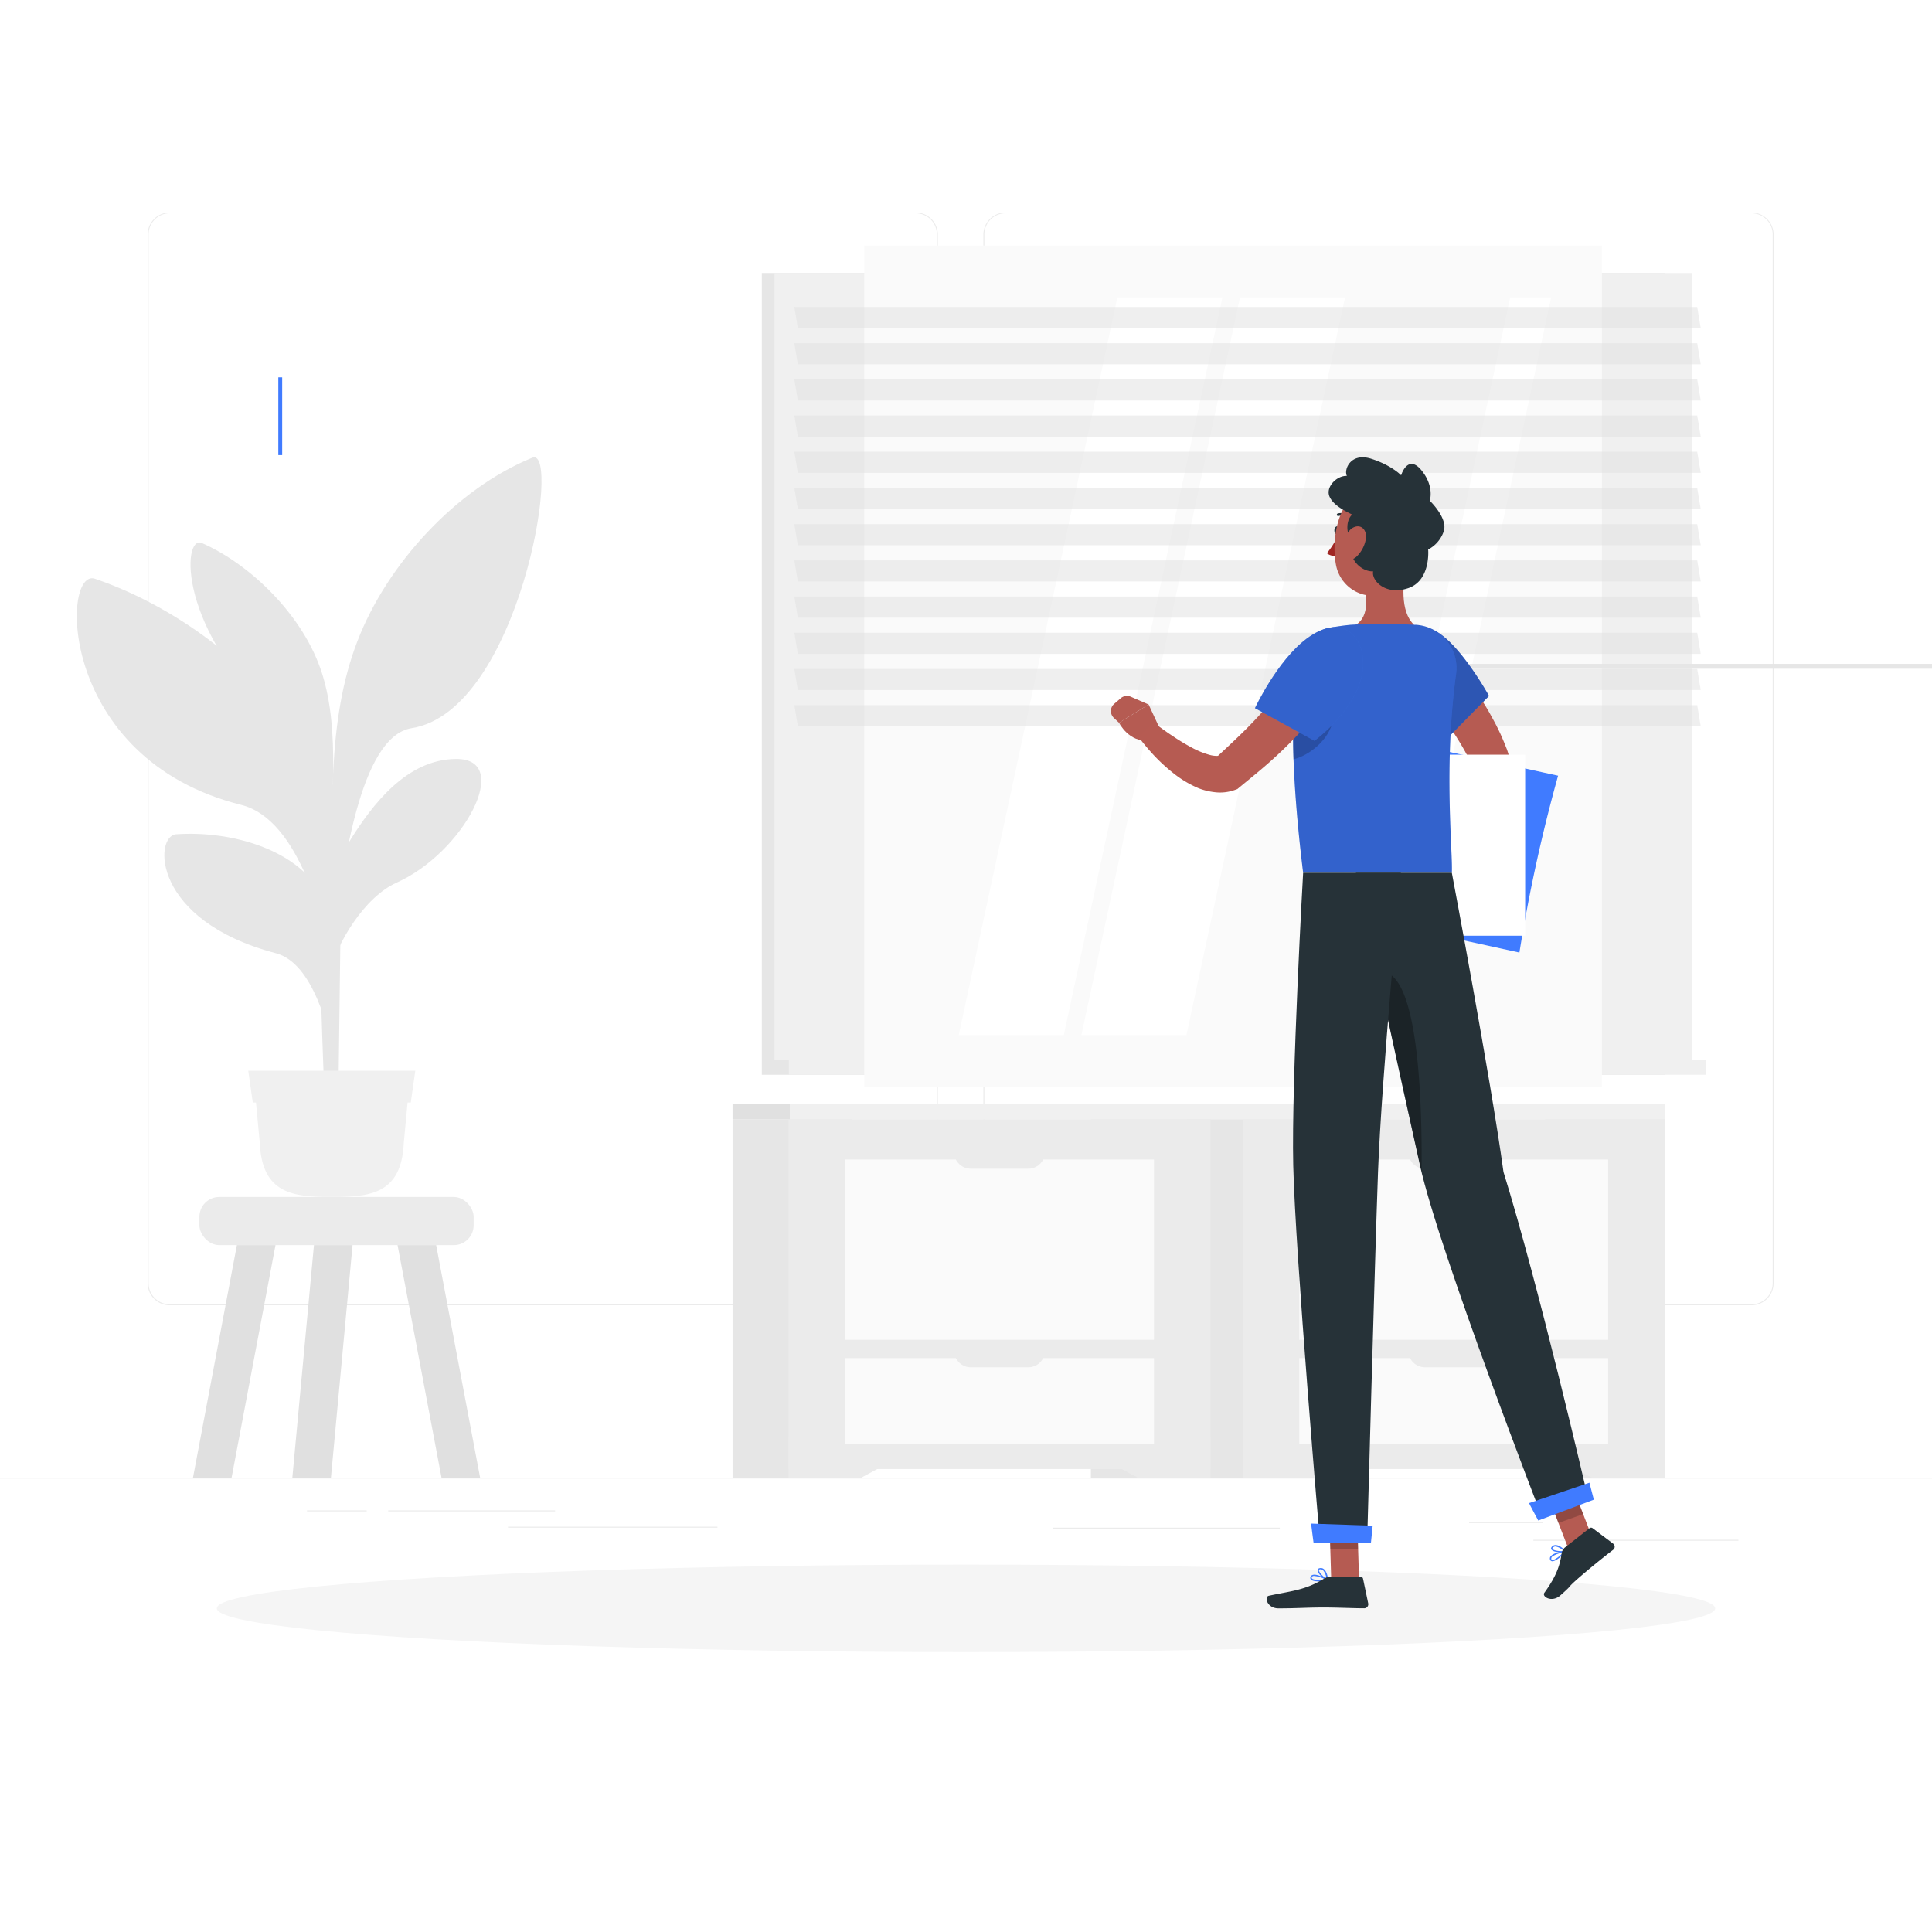 <svg class="animated" id="freepik_stories-scrum-board" xmlns="http://www.w3.org/2000/svg" viewBox="0 0 500 500" version="1.1" xmlns:xlink="http://www.w3.org/1999/xlink" xmlns:svgjs="http://svgjs.com/svgjs"><style>svg#freepik_stories-scrum-board:not(.animated) .animable {opacity: 0;}svg#freepik_stories-scrum-board.animated #elh4go3qs7ex {animation: 1s 1 forwards cubic-bezier(.36,-0.01,.5,1.38) fadeIn;animation-delay: 0s;}svg#freepik_stories-scrum-board.animated #ely6iotdwbd7b {animation: 1s 1 forwards cubic-bezier(.36,-0.01,.5,1.38) fadeIn;animation-delay: 0.045s;opacity: 0}svg#freepik_stories-scrum-board.animated #elk9m5x5gx2b {animation: 1s 1 forwards cubic-bezier(.36,-0.01,.5,1.38) fadeIn;animation-delay: 0.091s;opacity: 0}svg#freepik_stories-scrum-board.animated #eliwqq1fdnkuk {animation: 1s 1 forwards cubic-bezier(.36,-0.01,.5,1.38) fadeIn;animation-delay: 0.136s;opacity: 0}svg#freepik_stories-scrum-board.animated #elyl59n62d2gb {animation: 1s 1 forwards cubic-bezier(.36,-0.01,.5,1.38) fadeIn;animation-delay: 0.182s;opacity: 0}svg#freepik_stories-scrum-board.animated #elb51mgsjzj5s {animation: 1s 1 forwards cubic-bezier(.36,-0.01,.5,1.38) fadeIn;animation-delay: 0.227s;opacity: 0}svg#freepik_stories-scrum-board.animated #elujuxdfg2t2 {animation: 1s 1 forwards cubic-bezier(.36,-0.01,.5,1.38) fadeIn;animation-delay: 0.273s;opacity: 0}svg#freepik_stories-scrum-board.animated #el3er1qnebyla {animation: 1s 1 forwards cubic-bezier(.36,-0.01,.5,1.38) fadeIn;animation-delay: 0.318s;opacity: 0}svg#freepik_stories-scrum-board.animated #el1oo4ub29qwj {animation: 1s 1 forwards cubic-bezier(.36,-0.01,.5,1.38) fadeIn;animation-delay: 0.364s;opacity: 0}svg#freepik_stories-scrum-board.animated #el7j7q9srwto {animation: 1s 1 forwards cubic-bezier(.36,-0.01,.5,1.38) fadeIn;animation-delay: 0.409s;opacity: 0}svg#freepik_stories-scrum-board.animated #eljdbouchvbs {animation: 1s 1 forwards cubic-bezier(.36,-0.01,.5,1.38) fadeIn;animation-delay: 0.455s;opacity: 0}svg#freepik_stories-scrum-board.animated #elgau9riimu1 {animation: 1s 1 forwards cubic-bezier(.36,-0.01,.5,1.38) fadeIn;animation-delay: 0.5s;opacity: 0}svg#freepik_stories-scrum-board.animated #elnpmku3696rn {animation: 1s 1 forwards cubic-bezier(.36,-0.01,.5,1.38) fadeIn;animation-delay: 0.545s;opacity: 0}svg#freepik_stories-scrum-board.animated #el0ugni1bh4hl {animation: 1s 1 forwards cubic-bezier(.36,-0.01,.5,1.38) fadeIn;animation-delay: 0.591s;opacity: 0}svg#freepik_stories-scrum-board.animated #el3oolhkhjuel {animation: 1s 1 forwards cubic-bezier(.36,-0.01,.5,1.38) fadeIn;animation-delay: 0.636s;opacity: 0}svg#freepik_stories-scrum-board.animated #elvnrxu9pr7vm {animation: 1s 1 forwards cubic-bezier(.36,-0.01,.5,1.38) fadeIn;animation-delay: 0.682s;opacity: 0}svg#freepik_stories-scrum-board.animated #elajjgbnthdis {animation: 1s 1 forwards cubic-bezier(.36,-0.01,.5,1.38) fadeIn;animation-delay: 0.727s;opacity: 0}svg#freepik_stories-scrum-board.animated #elxu599pv7srm {animation: 1s 1 forwards cubic-bezier(.36,-0.01,.5,1.38) fadeIn;animation-delay: 0.773s;opacity: 0}svg#freepik_stories-scrum-board.animated #el5k1bblu7uhx {animation: 1s 1 forwards cubic-bezier(.36,-0.01,.5,1.38) fadeIn;animation-delay: 0.818s;opacity: 0}svg#freepik_stories-scrum-board.animated #elaq8fovlgaar {animation: 1s 1 forwards cubic-bezier(.36,-0.01,.5,1.38) fadeIn;animation-delay: 0.864s;opacity: 0}svg#freepik_stories-scrum-board.animated #el94qbjrybaws {animation: 1s 1 forwards cubic-bezier(.36,-0.01,.5,1.38) fadeIn;animation-delay: 0.909s;opacity: 0}svg#freepik_stories-scrum-board.animated #eleq6wh2z1dn {animation: 1s 1 forwards cubic-bezier(.36,-0.01,.5,1.38) fadeIn;animation-delay: 0.955s;opacity: 0}svg#freepik_stories-scrum-board.animated #freepik--Board--inject-5 {animation: 1s 1 forwards cubic-bezier(.36,-0.01,.5,1.38) fadeIn,1.5s Infinite  linear floating;animation-delay: 0s,1s;}            @keyframes fadeIn {                0% {                    opacity: 0;                }                100% {                    opacity: 1;                }            }                    @keyframes floating {                0% {                    opacity: 1;                    transform: translateY(0px);                }                50% {                    transform: translateY(-10px);                }                100% {                    opacity: 1;                    transform: translateY(0px);                }            }        </style><g id="freepik--background-complete--inject-5" class="animable" style="transform-origin: 250px 226.87px;"><rect y="382.4" width="500" height="0.25" style="fill: rgb(235, 235, 235); transform-origin: 250px 382.525px;" id="elcww6y8xef0w" class="animable"></rect><rect x="396.83" y="398.49" width="53.07" height="0.25" style="fill: rgb(235, 235, 235); transform-origin: 423.365px 398.615px;" id="elz0yih7ld5jq" class="animable"></rect><rect x="272.56" y="395.36" width="58.66" height="0.25" style="fill: rgb(235, 235, 235); transform-origin: 301.89px 395.485px;" id="elrsfg1b14ik" class="animable"></rect><rect x="380.2" y="393.92" width="19.19" height="0.25" style="fill: rgb(235, 235, 235); transform-origin: 389.795px 394.045px;" id="elzzif1e9amah" class="animable"></rect><rect x="100.47" y="390.89" width="43.19" height="0.25" style="fill: rgb(235, 235, 235); transform-origin: 122.065px 391.015px;" id="elsq94znsb98" class="animable"></rect><rect x="79.46" y="390.89" width="15.44" height="0.25" style="fill: rgb(235, 235, 235); transform-origin: 87.18px 391.015px;" id="elz5lfbbii1r" class="animable"></rect><rect x="131.47" y="395.11" width="54.2" height="0.25" style="fill: rgb(235, 235, 235); transform-origin: 158.57px 395.235px;" id="eljyck6asugo8" class="animable"></rect><path d="M237,337.8H43.91a5.71,5.71,0,0,1-5.7-5.71V60.66A5.71,5.71,0,0,1,43.91,55H237a5.71,5.71,0,0,1,5.71,5.71V332.09A5.71,5.71,0,0,1,237,337.8ZM43.91,55.2a5.46,5.46,0,0,0-5.45,5.46V332.09a5.46,5.46,0,0,0,5.45,5.46H237a5.47,5.47,0,0,0,5.46-5.46V60.66A5.47,5.47,0,0,0,237,55.2Z" style="fill: rgb(235, 235, 235); transform-origin: 140.46px 196.4px;" id="elvitsbphzqai" class="animable"></path><path d="M453.31,337.8H260.21a5.72,5.72,0,0,1-5.71-5.71V60.66A5.72,5.72,0,0,1,260.21,55h193.1A5.71,5.71,0,0,1,459,60.66V332.09A5.71,5.71,0,0,1,453.31,337.8ZM260.21,55.2a5.47,5.47,0,0,0-5.46,5.46V332.09a5.47,5.47,0,0,0,5.46,5.46h193.1a5.47,5.47,0,0,0,5.46-5.46V60.66a5.47,5.47,0,0,0-5.46-5.46Z" style="fill: rgb(235, 235, 235); transform-origin: 356.75px 196.4px;" id="eljhwrzeboec" class="animable"></path><rect x="51.61" y="309.78" width="70.97" height="12.45" rx="5.12" style="fill: rgb(235, 235, 235); transform-origin: 87.095px 316.005px;" id="elqouta10ozip" class="animable"></rect><polygon points="71.3 322.23 61.31 322.23 49.95 382.4 59.94 382.4 71.3 322.23" style="fill: rgb(224, 224, 224); transform-origin: 60.625px 352.315px;" id="el9e6kmfeicpc" class="animable"></polygon><polygon points="91.24 322.23 81.25 322.23 75.66 382.4 85.65 382.4 91.24 322.23" style="fill: rgb(224, 224, 224); transform-origin: 83.45px 352.315px;" id="elcfmmfwsv4mi" class="animable"></polygon><polygon points="102.89 322.23 112.88 322.23 124.25 382.4 114.26 382.4 102.89 322.23" style="fill: rgb(224, 224, 224); transform-origin: 113.57px 352.315px;" id="el4xq3132iaox" class="animable"></polygon><rect x="197.16" y="70.65" width="233.65" height="203.55" style="fill: rgb(230, 230, 230); transform-origin: 313.985px 172.425px;" id="ellhfxqof2ee8" class="animable"></rect><rect x="200.43" y="70.65" width="237.39" height="203.55" style="fill: rgb(240, 240, 240); transform-origin: 319.125px 172.425px;" id="el2ppaqvjb7qw" class="animable"></rect><rect x="197.16" y="274.21" width="233.65" height="3.94" style="fill: rgb(230, 230, 230); transform-origin: 313.985px 276.18px;" id="el1w5c4b3rsl3" class="animable"></rect><rect x="204.17" y="274.21" width="237.39" height="3.94" style="fill: rgb(240, 240, 240); transform-origin: 322.865px 276.18px;" id="eljqz8de4tpem" class="animable"></rect><g id="elsajnozkpp3"><rect x="223.67" y="63.55" width="190.9" height="217.76" style="fill: rgb(250, 250, 250); transform-origin: 319.12px 172.43px; transform: rotate(90deg);" class="animable"></rect></g><polygon points="279.86 267.88 320.91 76.98 348.1 76.98 307.05 267.88 279.86 267.88" style="fill: rgb(255, 255, 255); transform-origin: 313.98px 172.43px;" id="elw6arg0b7h6" class="animable"></polygon><polygon points="248.12 267.88 289.17 76.98 316.36 76.98 275.31 267.88 248.12 267.88" style="fill: rgb(255, 255, 255); transform-origin: 282.24px 172.43px;" id="elybdtrl3vfwd" class="animable"></polygon><path d="M215.37,77.5V255.88c0,.29.36.52.8.52h1.06c.44,0,.8-.23.8-.52V77.5c0-.29-.36-.52-.8-.52h-1.06C215.73,77,215.37,77.21,215.37,77.5Z" style="fill: rgb(240, 240, 240); transform-origin: 216.7px 166.69px;" id="el9l9hqxkts4d" class="animable"></path><polygon points="349.78 267.88 390.83 76.98 401.43 76.98 360.38 267.88 349.78 267.88" style="fill: rgb(255, 255, 255); transform-origin: 375.605px 172.43px;" id="elho28b6bvy6k" class="animable"></polygon><g id="elbf6awovd81k"><rect x="331.93" y="171.81" width="190.9" height="1.25" style="fill: rgb(230, 230, 230); transform-origin: 427.38px 172.435px; transform: rotate(90deg);" class="animable"></rect></g><g id="elbfz5huz29to"><polygon points="440.14 84.9 206.49 84.9 205.58 79.44 439.24 79.44 440.14 84.9" style="fill: rgb(224, 224, 224); opacity: 0.5; transform-origin: 322.86px 82.17px;" class="animable"></polygon></g><g id="elqyahga2nkz"><polygon points="440.14 103.64 206.49 103.64 205.58 98.17 439.24 98.17 440.14 103.64" style="fill: rgb(224, 224, 224); opacity: 0.5; transform-origin: 322.86px 100.905px;" class="animable"></polygon></g><g id="elbgh32pykize"><polygon points="440.14 122.37 206.49 122.37 205.58 116.91 439.24 116.91 440.14 122.37" style="fill: rgb(224, 224, 224); opacity: 0.5; transform-origin: 322.86px 119.64px;" class="animable"></polygon></g><g id="el7a7rv05id8g"><polygon points="440.14 141.11 206.49 141.11 205.58 135.65 439.24 135.65 440.14 141.11" style="fill: rgb(224, 224, 224); opacity: 0.5; transform-origin: 322.86px 138.38px;" class="animable"></polygon></g><g id="elckwnvgxavuo"><polygon points="440.14 159.84 206.49 159.84 205.58 154.38 439.24 154.38 440.14 159.84" style="fill: rgb(224, 224, 224); opacity: 0.5; transform-origin: 322.86px 157.11px;" class="animable"></polygon></g><g id="el751jzvfsrod"><polygon points="440.14 178.58 206.49 178.58 205.58 173.12 439.24 173.12 440.14 178.58" style="fill: rgb(224, 224, 224); opacity: 0.5; transform-origin: 322.86px 175.85px;" class="animable"></polygon></g><g id="elbhf65l5m38"><polygon points="440.14 94.27 206.49 94.27 205.58 88.81 439.24 88.81 440.14 94.27" style="fill: rgb(224, 224, 224); opacity: 0.5; transform-origin: 322.86px 91.54px;" class="animable"></polygon></g><g id="el7us10f2b0ms"><polygon points="440.14 113 206.49 113 205.58 107.54 439.24 107.54 440.14 113" style="fill: rgb(224, 224, 224); opacity: 0.5; transform-origin: 322.86px 110.27px;" class="animable"></polygon></g><g id="elqy4vg07aq1q"><polygon points="440.14 131.74 206.49 131.74 205.58 126.28 439.24 126.28 440.14 131.74" style="fill: rgb(224, 224, 224); opacity: 0.5; transform-origin: 322.86px 129.01px;" class="animable"></polygon></g><g id="elmcstm8b599i"><polygon points="440.14 150.47 206.49 150.47 205.58 145.01 439.24 145.01 440.14 150.47" style="fill: rgb(224, 224, 224); opacity: 0.5; transform-origin: 322.86px 147.74px;" class="animable"></polygon></g><g id="elzrgeonp8d6e"><polygon points="440.14 169.21 206.49 169.21 205.58 163.75 439.24 163.75 440.14 169.21" style="fill: rgb(224, 224, 224); opacity: 0.5; transform-origin: 322.86px 166.48px;" class="animable"></polygon></g><g id="elczahwfqd5f9"><polygon points="440.14 187.95 206.49 187.95 205.58 182.49 439.24 182.49 440.14 187.95" style="fill: rgb(224, 224, 224); opacity: 0.5; transform-origin: 322.86px 185.22px;" class="animable"></polygon></g><rect x="399.87" y="289.64" width="30.94" height="92.76" style="fill: rgb(230, 230, 230); transform-origin: 415.34px 336.02px;" id="el4sfzd6p9wp4" class="animable"></rect><polygon points="411.96 382.4 430.81 382.4 430.81 371.75 392.2 371.75 411.96 382.4" style="fill: rgb(235, 235, 235); transform-origin: 411.505px 377.075px;" id="ellnwy7aoog4" class="animable"></polygon><rect x="307.13" y="289.64" width="30.94" height="92.76" style="fill: rgb(230, 230, 230); transform-origin: 322.6px 336.02px;" id="el3pzmdsjc4g" class="animable"></rect><rect x="321.63" y="289.64" width="109.18" height="90.55" style="fill: rgb(235, 235, 235); transform-origin: 376.22px 334.915px;" id="el41d7eqhnjkm" class="animable"></rect><polygon points="340.48 382.4 321.63 382.4 321.63 371.75 360.24 371.75 340.48 382.4" style="fill: rgb(235, 235, 235); transform-origin: 340.935px 377.075px;" id="ell5txax9uk3" class="animable"></polygon><rect x="336.25" y="300.08" width="79.94" height="46.65" style="fill: rgb(250, 250, 250); transform-origin: 376.22px 323.405px;" id="elnrb2ur9p2y" class="animable"></rect><rect x="336.25" y="351.48" width="79.94" height="22.2" style="fill: rgb(250, 250, 250); transform-origin: 376.22px 362.58px;" id="elcg4epo46ywr" class="animable"></rect><path d="M383.67,302.46h-14.9a4.3,4.3,0,0,1-4.29-4.3H388A4.3,4.3,0,0,1,383.67,302.46Z" style="fill: rgb(235, 235, 235); transform-origin: 376.24px 300.31px;" id="el7gnmnnapnu4" class="animable"></path><path d="M383.67,353.85h-14.9a4.29,4.29,0,0,1-4.29-4.29H388A4.29,4.29,0,0,1,383.67,353.85Z" style="fill: rgb(235, 235, 235); transform-origin: 376.24px 351.705px;" id="el5pj4mdql61a" class="animable"></path><rect x="282.32" y="289.64" width="30.94" height="92.76" style="fill: rgb(230, 230, 230); transform-origin: 297.79px 336.02px;" id="el80s5k2qcblt" class="animable"></rect><polygon points="294.42 382.4 313.26 382.4 313.26 371.75 274.66 371.75 294.42 382.4" style="fill: rgb(235, 235, 235); transform-origin: 293.96px 377.075px;" id="eljg0k5k1b2i8" class="animable"></polygon><rect x="189.59" y="289.64" width="30.94" height="92.76" style="fill: rgb(230, 230, 230); transform-origin: 205.06px 336.02px;" id="el1z3m2s6ftzi" class="animable"></rect><rect x="204.09" y="289.64" width="109.18" height="90.55" style="fill: rgb(235, 235, 235); transform-origin: 258.68px 334.915px;" id="el1s83zj03969" class="animable"></rect><polygon points="222.93 382.4 204.09 382.4 204.09 371.75 242.69 371.75 222.93 382.4" style="fill: rgb(235, 235, 235); transform-origin: 223.39px 377.075px;" id="elh5dbq23zd69" class="animable"></polygon><rect x="218.71" y="300.08" width="79.94" height="46.65" style="fill: rgb(250, 250, 250); transform-origin: 258.68px 323.405px;" id="elmjg8vyp2tz" class="animable"></rect><rect x="218.71" y="351.48" width="79.94" height="22.2" style="fill: rgb(250, 250, 250); transform-origin: 258.68px 362.58px;" id="elm1kifrcfk5e" class="animable"></rect><path d="M266.12,302.46H251.23a4.31,4.31,0,0,1-4.3-4.3h23.49A4.3,4.3,0,0,1,266.12,302.46Z" style="fill: rgb(235, 235, 235); transform-origin: 258.675px 300.31px;" id="eliavamxi0ci" class="animable"></path><path d="M266.12,353.85H251.23a4.3,4.3,0,0,1-4.3-4.29h23.49A4.29,4.29,0,0,1,266.12,353.85Z" style="fill: rgb(235, 235, 235); transform-origin: 258.675px 351.705px;" id="elclzag988b15" class="animable"></path><g id="elobh3llje08s"><rect x="204.41" y="285.74" width="226.4" height="3.89" style="fill: rgb(240, 240, 240); transform-origin: 317.61px 287.685px; transform: rotate(180deg);" class="animable"></rect></g><rect x="189.59" y="285.74" width="14.82" height="3.89" style="fill: rgb(224, 224, 224); transform-origin: 197px 287.685px;" id="elbtouki5umr" class="animable"></rect><path d="M84.39,294.88c-1.41-36.34-2.91-72.47.17-90.7l5-3.54s-1.1,3.39-1.68,59.07-1.29,26.9-.68,35.17Z" style="fill: rgb(230, 230, 230); transform-origin: 86.158px 247.9px;" id="el8icpcw9rh6" class="animable"></path><path d="M92.47,166c7.73-20.14,25.74-39.59,45.3-47.55,7.68-3.12-3.38,65.57-31.23,70-13.6,2.16-17.84,37-20.13,53.7C85.63,209.25,84.74,186.14,92.47,166Z" style="fill: rgb(230, 230, 230); transform-origin: 113.03px 180.248px;" id="elttkw8afm8m" class="animable"></path><path d="M90.82,217.13c5.44-8.62,14.33-20.7,27.32-20.71,14.72,0,1.84,24.24-15.47,32-8.45,3.78-15.5,15.78-17.33,23.3C85.5,236.47,85.38,225.75,90.82,217.13Z" style="fill: rgb(230, 230, 230); transform-origin: 104.952px 224.07px;" id="elk3xjve342o" class="animable"></path><path d="M77.58,191.07c-9.46-16.76-30.54-33.62-53-41.29-8.81-3-9.68,46.64,37.82,58.52,15.35,3.84,21.5,31,24.68,44.66C86.83,226.43,87,207.83,77.58,191.07Z" style="fill: rgb(230, 230, 230); transform-origin: 53.48px 201.305px;" id="el9e21rl3bhmw" class="animable"></path><path d="M82.76,230.81c-6-10.68-22.42-15.9-37.16-14.9-5.78.39-6.42,22.31,25.77,30.78,9.76,2.57,13.7,19.76,15.73,28.46C86.93,258.25,88.78,241.5,82.76,230.81Z" style="fill: rgb(230, 230, 230); transform-origin: 64.886px 245.47px;" id="elnpyej2n6w" class="animable"></path><path d="M83.38,174.38c-4.69-14.94-18.5-28.33-31.17-33.86-5-2.17-6.51,22.6,20.7,46.85,8.25,7.36,10.85,28.79,12.2,39.65C85.72,207.63,88.07,189.32,83.38,174.38Z" style="fill: rgb(230, 230, 230); transform-origin: 67.773px 183.704px;" id="eley96vsoxjm8" class="animable"></path><path d="M85.86,309.78h0c-9.9,0-18.08-.72-18.64-14.11L65.57,278.1h40.59l-1.65,17.57C103.94,309.06,95.76,309.78,85.86,309.78Z" style="fill: rgb(240, 240, 240); transform-origin: 85.865px 293.94px;" id="elcfj73cbqlxj" class="animable"></path><polygon points="106.31 285.34 65.42 285.34 64.25 277.11 107.48 277.11 106.31 285.34" style="fill: rgb(240, 240, 240); transform-origin: 85.865px 281.225px;" id="el4uqtfxpphxh" class="animable"></polygon></g><g id="freepik--Shadow--inject-5" class="animable" style="transform-origin: 250px 416.24px;"><ellipse id="freepik--path--inject-5" cx="250" cy="416.24" rx="193.89" ry="11.32" style="fill: rgb(245, 245, 245); transform-origin: 250px 416.24px;" class="animable"></ellipse></g><g id="freepik--Board--inject-5" class="animable" style="transform-origin: 230.04px 189.435px;"><g id="elh4go3qs7ex"><rect x="72.03" y="97.65" width="1" height="20.13" style="fill: rgb(64, 123, 255); transform-origin: 72.53px 107.715px; transform: rotate(-2.79deg);" class="animable"></rect></g><g id="ely6iotdwbd7b"><rect x="73.09" y="124.55" width="1" height="9.89" style="fill: rgb(64, 123, 255); transform-origin: 73.59px 129.495px; transform: rotate(-2.79deg);" class="animable"></rect></g><path d="M386.74,301.72H86.67A1.78,1.78,0,0,1,84.9,300L74.14,79a1.77,1.77,0,0,1,1.77-1.85H376a1.78,1.78,0,0,1,1.78,1.68l10.76,221.08A1.78,1.78,0,0,1,386.74,301.72Z" style="fill: rgb(64, 123, 255); transform-origin: 231.339px 189.435px;" id="elk9m5x5gx2b" class="animable"></path><g id="eliwqq1fdnkuk"><path d="M88.35,296.4,77.94,82.58a1.78,1.78,0,0,1,1.77-1.86H372.52a1.77,1.77,0,0,1,1.77,1.69L384.7,296.23a1.77,1.77,0,0,1-1.77,1.86H90.12A1.78,1.78,0,0,1,88.35,296.4Z" style="fill: rgb(255, 255, 255); opacity: 0.8; transform-origin: 231.32px 189.405px;" class="animable"></path></g><path d="M161.9,286.14a.92.92,0,0,1-.91-.86L151.66,93.62a.91.91,0,1,1,1.81-.08l9.34,191.65a.91.91,0,0,1-.87.95Z" style="fill: rgb(255, 255, 255); transform-origin: 157.231px 189.362px;" id="elyl59n62d2gb" class="animable"></path><path d="M310.08,286.14a.92.92,0,0,1-.91-.86L299.84,93.62a.91.91,0,1,1,1.81-.08L311,285.19a.91.91,0,0,1-.87.95Z" style="fill: rgb(255, 255, 255); transform-origin: 305.416px 189.362px;" id="elb51mgsjzj5s" class="animable"></path><path d="M236,286.14a.92.92,0,0,1-.91-.86L225.75,93.62a.91.91,0,1,1,1.81-.08l9.33,191.65a.9.9,0,0,1-.86.95Z" style="fill: rgb(255, 255, 255); transform-origin: 231.316px 189.362px;" id="elujuxdfg2t2" class="animable"></path><path d="M366.64,113.37H88.51a.91.91,0,1,1,0-1.81H366.64a.91.91,0,1,1,0,1.81Z" style="fill: rgb(255, 255, 255); transform-origin: 227.575px 112.465px;" id="el3er1qnebyla" class="animable"></path><path d="M96.89,102.17a4.47,4.47,0,0,1,4,.34c1,.64,1.61,2,2.87,2.3,1.43.29,1.87-.88,2.88-1.55,1.28-.85,3.23-.47,4.66-.36q5.69.42,11.37,1c3.74.36,7.52,1,11.25.27,1.29-.25.74-2.22-.54-2-3.82.75-7.87-.07-11.7-.44s-7.69-.72-11.55-1a8.63,8.63,0,0,0-3.91.42,4.71,4.71,0,0,0-1.56,1.12c-.16.16-.32.49-.58.45s-.55-.63-.65-.75a6.54,6.54,0,0,0-7.13-1.81c-1.21.48-.69,2.45.54,2Z" style="fill: rgb(255, 255, 255); transform-origin: 115.134px 102.311px;" id="el1oo4ub29qwj" class="animable"></path><path d="M164.41,105.17c1.52-1.14,3.81-2.66,5.06-.38.63,1.14,1.24,2.51,2.81,2.27s2.61-2.19,3.71-3.11c1.64-1.39,3.3-1.8,5.22-.68a13.35,13.35,0,0,0,5,2.23,9.19,9.19,0,0,0,5.06-.81,8.27,8.27,0,0,1,2.93-1,30.32,30.32,0,0,1,3.26.43,26.2,26.2,0,0,0,6.94-.66c1.29-.24.74-2.21-.55-2a21.51,21.51,0,0,1-7.54.43,9,9,0,0,0-2.79-.2,9.57,9.57,0,0,0-2.54.83c-2.09.91-4.11,1.35-6.3.38-1.7-.75-3-2.14-4.92-2.42a6.12,6.12,0,0,0-4.44,1.31,17.57,17.57,0,0,0-2,1.82,9.14,9.14,0,0,1-.89,1c-.5.37-.54.33-.84-.22-.73-1.37-1.43-2.49-3.07-2.82-1.95-.39-3.63.67-5.12,1.79-1,.78,0,2.55,1,1.76Z" style="fill: rgb(255, 255, 255); transform-origin: 184.061px 103.768px;" id="el7j7q9srwto" class="animable"></path><path d="M241,104.61c1.19-.56,2.4-1.07,3.64-1.51a12.5,12.5,0,0,1,3.81-1c1.15,0,2.16.66,3.26.9a4,4,0,0,0,2.52-.26c.72-.33,1.46-1.14,2.24-1.27s1.64.9,2.41,1.25a4.52,4.52,0,0,0,2.47.29c.77-.09,1.9-.49,2.62,0s.87,1.36,1.59,1.79a2.13,2.13,0,0,0,2.06.08c.72-.35,1.11-1,1.71-1.52.88-.74,1.9-.33,2.91-.09a7.52,7.52,0,0,0,2.79.26c1.05-.14,2.27-.81,3.33-.6,1.76.35,2.67,2.21,4.63,1.25,1.18-.58.15-2.34-1-1.76-.5.24-1.95-1-2.43-1.24a4.44,4.44,0,0,0-2.7-.16,9.06,9.06,0,0,1-3.3.45,28,28,0,0,0-2.84-.58,3.55,3.55,0,0,0-2.38.66c-.39.29-1.23,1.58-1.74,1.47-.23,0-.6-.81-.74-1a3.24,3.24,0,0,0-.83-.78,3.72,3.72,0,0,0-2.31-.44,7.84,7.84,0,0,1-2.72.19c-.86-.25-1.43-1.09-2.29-1.39-1.94-.67-2.87.92-4.53,1.41-1.07.31-2.17-.45-3.18-.72a6.27,6.27,0,0,0-3.19,0,37.57,37.57,0,0,0-6.81,2.58c-1.18.56-.15,2.32,1,1.76Z" style="fill: rgb(255, 255, 255); transform-origin: 261.495px 102.273px;" id="eljdbouchvbs" class="animable"></path><path d="M309.15,104.06l5.45-1.55c.86-.25,1.73-.55,2.6-.74a3.88,3.88,0,0,1,2.48.45,12.58,12.58,0,0,0,4.57.52c1.82,0,3.63,0,5.45-.07L352,102.4a1,1,0,0,0,0-2l-22.77.28c-1.79,0-3.58.06-5.37.07a13,13,0,0,1-2.64-.17c-.82-.18-1.51-.64-2.3-.86-1.49-.41-3.19.39-4.6.8l-5.68,1.62a1,1,0,0,0,.54,2Z" style="fill: rgb(255, 255, 255); transform-origin: 330.437px 101.891px;" id="elgau9riimu1" class="animable"></path><g id="elnpmku3696rn"><path d="M163.55,183.4,115.26,186a304.31,304.31,0,0,1-3.85-49.21L158.59,135A435.25,435.25,0,0,0,163.55,183.4Z" style="fill: rgb(64, 123, 255); opacity: 0.3; transform-origin: 137.479px 160.5px;" class="animable"></path></g><path d="M164.65,181.19l-48.29,2.6a357.64,357.64,0,0,1-5-48.42l48.29-2.61A435.66,435.66,0,0,0,164.65,181.19Z" style="fill: rgb(64, 123, 255); transform-origin: 138.005px 158.275px;" id="el0ugni1bh4hl" class="animable"></path><g id="el3oolhkhjuel"><polygon points="224.37 201.15 175.82 198.22 175.82 150.1 224.37 153.03 224.37 201.15" style="fill: rgb(64, 123, 255); opacity: 0.3; transform-origin: 200.095px 175.625px;" class="animable"></polygon></g><polygon points="223.73 200.07 175.19 197.14 175.76 148.74 224.3 151.66 223.73 200.07" style="fill: rgb(255, 255, 255); transform-origin: 199.745px 174.405px;" id="elvnrxu9pr7vm" class="animable"></polygon><g id="elajjgbnthdis"><path d="M270.65,191.72l48.53-1.59c1.2-11.17-4.08-39.24-7-49.22l-47.07,3C269.14,161.61,270.87,178.27,270.65,191.72Z" style="fill: rgb(64, 123, 255); opacity: 0.3; transform-origin: 292.232px 166.315px;" class="animable"></path></g><path d="M271.48,190.13l47-2.42c1.2-11.16-1.91-29.45-5.42-48.39l-48.24,3.06C268.8,160.1,271.7,176.68,271.48,190.13Z" style="fill: rgb(64, 123, 255); transform-origin: 291.781px 164.725px;" id="elxu599pv7srm" class="animable"></path><g id="el5k1bblu7uhx"><path d="M137.56,266.11l49.54-5c-.13-11.3-5.94-37.54-9.38-47.37L131,219.26C136,236.78,136.18,252.66,137.56,266.11Z" style="fill: rgb(64, 123, 255); opacity: 0.3; transform-origin: 159.05px 239.925px;" class="animable"></path></g><path d="M138.73,265.42l47.76-5.19c.59-11.24-3.51-29.39-8-48.15l-47.88,5.69C134.46,235.33,138.21,252,138.73,265.42Z" style="fill: rgb(64, 123, 255); transform-origin: 158.578px 238.75px;" id="elaq8fovlgaar" class="animable"></path><g id="el94qbjrybaws"><path d="M258,212.21l48.22,9c3.62-10.52,4.55-38.77,3.85-49L263,164.84C263.05,182.82,261.11,199.28,258,212.21Z" style="fill: rgb(64, 123, 255); opacity: 0.3; transform-origin: 284.143px 193.025px;" class="animable"></path></g><path d="M259.13,210.86l46.85,7.9c3.63-10.52,4.55-28.85,5.23-47.89l-48.27-7.56C263,181.29,262.28,197.93,259.13,210.86Z" style="fill: rgb(255, 255, 255); transform-origin: 285.17px 191.035px;" id="eleq6wh2z1dn" class="animable"></path></g><g id="freepik--Character--inject-5" class="animable" style="transform-origin: 352.69px 267.294px;"><path d="M372.64,167.28c1,1,1.76,1.9,2.59,2.88s1.63,1.93,2.41,2.92c1.58,2,3.08,4,4.51,6.1s2.79,4.25,4,6.53a56.72,56.72,0,0,1,3.39,7.11l.37.93.09.23.12.35.22.68c.11.44.21.86.3,1.28s.14.8.19,1.19a28.9,28.9,0,0,1,.15,4.3,57.41,57.41,0,0,1-.87,7.74A93.17,93.17,0,0,1,386.26,224L381,222.78c.39-4.7.75-9.5.88-14.12a64.62,64.62,0,0,0-.11-6.72,19.43,19.43,0,0,0-.43-2.92l-.15-.59L381,198l-.57-1.15a78.86,78.86,0,0,0-7.15-11.38c-1.36-1.85-2.79-3.66-4.23-5.46-.72-.91-1.46-1.8-2.2-2.68l-2.2-2.55Z" style="fill: rgb(182, 91, 82); transform-origin: 377.826px 195.64px;" id="eldxfuttvxowv" class="animable"></path><path d="M381.64,220.81,378,224.72l7.12,4.2s2.46-3.27,1.5-6.62Z" style="fill: rgb(181, 91, 82); transform-origin: 382.421px 224.865px;" id="el5z6cyepavu5" class="animable"></path><polygon points="373.26 230.5 380.19 232.93 385.11 228.92 377.99 224.72 373.26 230.5" style="fill: rgb(181, 91, 82); transform-origin: 379.185px 228.825px;" id="el503ic446pt8" class="animable"></polygon><path d="M393.22,246.52l-45.77-10a342.17,342.17,0,0,1,10-45.77l45.78,10A415.45,415.45,0,0,0,393.22,246.52Z" style="fill: rgb(64, 123, 255); transform-origin: 375.34px 218.635px;" id="el2j6dhwgrddq" class="animable"></path><g id="elq0psqcncha"><rect x="347.86" y="195.31" width="46.85" height="46.85" style="fill: rgb(255, 255, 255); transform-origin: 371.285px 218.735px; transform: rotate(16.58deg);" class="animable"></rect></g><path d="M346.7,137.28c0,.58-.36,1-.74,1s-.66-.49-.63-1.07.36-1,.74-1S346.73,136.7,346.7,137.28Z" style="fill: rgb(38, 50, 56); transform-origin: 346.015px 137.245px;" id="elo0g8e6ewb8" class="animable"></path><path d="M346.39,138.32a21,21,0,0,1-3,4.85,3.31,3.31,0,0,0,2.74.63Z" style="fill: rgb(160, 39, 36); transform-origin: 344.89px 141.097px;" id="elatdq1kx6ibq" class="animable"></path><path d="M349,134.15a.36.36,0,0,0,.21-.13.34.34,0,0,0,0-.48,3.37,3.37,0,0,0-3-.65.34.34,0,0,0-.22.43.34.34,0,0,0,.43.22h0a2.65,2.65,0,0,1,2.39.54A.38.38,0,0,0,349,134.15Z" style="fill: rgb(38, 50, 56); transform-origin: 347.641px 133.464px;" id="el5mohmhelrrh" class="animable"></path><path d="M364.1,145.6c-1.1,5.27-1.81,12.56,1.82,16.07,0,0-1.5,5.34-11.29,5.34-10.75,0-5.11-4.68-5.11-4.68,4.49-1.39,4.52-6.48,3.55-10.57Z" style="fill: rgb(181, 91, 82); transform-origin: 356.981px 156.305px;" id="el0epol4ew0hkl" class="animable"></path><path d="M341.33,409.26c-.92,0-1.81-.13-2.11-.54a.65.65,0,0,1,0-.75.84.84,0,0,1,.54-.4c1.2-.32,3.7,1.11,3.8,1.17a.17.17,0,0,1,.09.18.2.2,0,0,1-.14.14A12.86,12.86,0,0,1,341.33,409.26Zm-1.12-1.4a1.57,1.57,0,0,0-.33,0,.55.55,0,0,0-.34.24c-.12.21-.08.32,0,.38.33.46,2.15.47,3.49.28A7.63,7.63,0,0,0,340.21,407.86Z" style="fill: rgb(64, 123, 255); transform-origin: 341.377px 408.392px;" id="elidakd2cfei" class="animable"></path><path d="M343.51,409.06h-.07c-.87-.39-2.57-1.95-2.43-2.76,0-.19.18-.43.64-.48a1.23,1.23,0,0,1,1,.29c.9.75,1.07,2.69,1.08,2.77a.24.24,0,0,1-.07.16A.19.19,0,0,1,343.51,409.06Zm-1.72-2.92h-.11c-.3,0-.32.15-.33.19-.09.49,1.07,1.71,1.95,2.24a4,4,0,0,0-.92-2.21A.91.91,0,0,0,341.79,406.14Z" style="fill: rgb(64, 123, 255); transform-origin: 342.366px 407.436px;" id="elo4dck17aed8" class="animable"></path><polygon points="351.72 408.89 344.52 408.89 344.02 392.23 351.22 392.23 351.72 408.89" style="fill: rgb(181, 91, 82); transform-origin: 347.87px 400.56px;" id="elezy3b3xqg2" class="animable"></polygon><path d="M344.28,408.06h7.86a.62.62,0,0,1,.61.49l1.34,6.39a1.06,1.06,0,0,1-1.06,1.28c-2.83,0-6.92-.21-10.49-.21-4.16,0-6.79.23-11.68.23-2.95,0-3.73-3-2.49-3.26,5.64-1.23,9.27-1.36,14.17-4.36A3.32,3.32,0,0,1,344.28,408.06Z" style="fill: rgb(38, 50, 56); transform-origin: 340.958px 412.15px;" id="el3sthyodnhpz" class="animable"></path><path d="M368.81,162.53c6.9.08,16.55,17.58,16.55,17.58L374.66,191a25.6,25.6,0,0,1-10.9-11.23C359.68,171.45,361.76,162.46,368.81,162.53Z" style="fill: rgb(64, 123, 255); transform-origin: 373.524px 176.765px;" id="elyeikh70ftx" class="animable"></path><g id="elrowhmub9u7c"><path d="M368.81,162.53c6.9.08,16.55,17.58,16.55,17.58L374.66,191a25.6,25.6,0,0,1-10.9-11.23C359.68,171.45,361.76,162.46,368.81,162.53Z" style="opacity: 0.3; transform-origin: 373.524px 176.765px;" class="animable"></path></g><path d="M336.08,170.51c-1.57,7.77-2.7,23.74,1.17,55.35h38.48c.3-5.12-2.18-27.47,1.11-51.47a11.21,11.21,0,0,0-10.49-12.69l-.43,0a143.91,143.91,0,0,0-16.36,0c-1.8.17-3.58.43-5.16.71A10.33,10.33,0,0,0,336.08,170.51Z" style="fill: rgb(64, 123, 255); transform-origin: 355.783px 193.664px;" id="elglflqnhmie" class="animable"></path><g id="el6ce0kgap1vg"><path d="M336.08,170.51c-1.57,7.77-2.7,23.74,1.17,55.35h38.48c.3-5.12-2.18-27.47,1.11-51.47a11.21,11.21,0,0,0-10.49-12.69l-.43,0a143.91,143.91,0,0,0-16.36,0c-1.8.17-3.58.43-5.16.71A10.33,10.33,0,0,0,336.08,170.51Z" style="opacity: 0.2; transform-origin: 355.783px 193.664px;" class="animable"></path></g><g id="eloowrxpxw1n"><path d="M344.93,186.52,339.75,183c-5,1.63-5.26,6.49-5,13.51C339.05,195.43,344,191.35,344.93,186.52Z" style="opacity: 0.2; transform-origin: 339.806px 189.755px;" class="animable"></path></g><g id="elq2qqfluy4j"><polygon points="344.02 392.23 344.28 400.82 351.48 400.82 351.22 392.23 344.02 392.23" style="opacity: 0.2; transform-origin: 347.75px 396.525px;" class="animable"></polygon></g><path d="M366.1,136.84c-.82,7.1-.94,11.3-4.73,14.81-5.7,5.27-14.31,1.66-15.63-5.52-1.19-6.46.35-17,7.47-19.55A9.62,9.62,0,0,1,366.1,136.84Z" style="fill: rgb(181, 91, 82); transform-origin: 355.778px 140.067px;" id="el1avqcp4w0zb" class="animable"></path><path d="M350.94,139.88c-2.21.5-3.21-4.71-1-6.71-2-1-4.89-2.45-5.85-4.63-1.11-2.5,1.89-5.5,4.48-5.37-.84-1.67,1-6.13,6.28-4.45s7.76,4.28,7.76,4.28,1.74-5.78,5.41-1.11c3.25,4.14,2,7.69,2,7.69s4.84,4.59,3.59,8a8.33,8.33,0,0,1-4,4.63s.73,8-5.15,10-9.59-2-9.09-4.34C351.57,148,347.69,143,350.94,139.88Z" style="fill: rgb(38, 50, 56); transform-origin: 358.834px 135.55px;" id="elp8mid6bh75a" class="animable"></path><path d="M353.5,139.35a8.26,8.26,0,0,1-2.36,4.64c-1.69,1.63-3.25.46-3.38-1.65-.12-1.9.62-5,2.6-5.88S353.77,137.23,353.5,139.35Z" style="fill: rgb(181, 91, 82); transform-origin: 350.64px 140.487px;" id="el6spy0u91gkx" class="animable"></path><polygon points="412.8 399.81 406.4 402.11 400.04 385.64 406.44 383.35 412.8 399.81" style="fill: rgb(181, 91, 82); transform-origin: 406.42px 392.73px;" id="ely3nverzzvr" class="animable"></polygon><path d="M403.56,403.15c-.72.57-1.5,1-2,.88a.65.65,0,0,1-.44-.6.87.87,0,0,1,.18-.65c.75-1,3.59-1.42,3.71-1.43a.18.18,0,0,1,.18.08.2.2,0,0,1,0,.2A13.28,13.28,0,0,1,403.56,403.15Zm-1.74-.4a.91.91,0,0,0-.24.24.54.54,0,0,0-.11.39c0,.24.13.3.2.32.54.16,2-.95,2.92-1.93A7.55,7.55,0,0,0,401.82,402.75Z" style="fill: rgb(64, 123, 255); transform-origin: 403.165px 402.699px;" id="el6juzkeziz34" class="animable"></path><path d="M405.15,401.65a.09.09,0,0,1-.06,0c-.92.23-3.22.06-3.61-.67-.09-.17-.13-.44.21-.77a1.24,1.24,0,0,1,.92-.35c1.17,0,2.5,1.45,2.56,1.51a.16.16,0,0,1,0,.16A.15.15,0,0,1,405.15,401.65ZM402,400.42a.27.27,0,0,0-.08.07c-.22.21-.16.32-.14.36.23.43,1.89.68,2.91.56a3.87,3.87,0,0,0-2.09-1.18A.88.88,0,0,0,402,400.42Z" style="fill: rgb(64, 123, 255); transform-origin: 403.304px 400.802px;" id="elvqh3fpasi1d" class="animable"></path><path d="M405.18,400.35l6.18-4.86a.66.66,0,0,1,.8,0l5.31,4a1,1,0,0,1,0,1.61c-2.26,1.71-6.62,5.23-9.28,7.59-3.11,2.77-.69.92-4.34,4.17-2.21,2-4.91.36-4.17-.65,3.34-4.62,4.05-7.37,4.49-10.32A2.44,2.44,0,0,1,405.18,400.35Z" style="fill: rgb(38, 50, 56); transform-origin: 408.716px 404.58px;" id="elyrjz9zaqhg" class="animable"></path><path d="M300.07,188.37l-2.81-6.05-7.65,4.73s2.52,5.15,7.74,4.59Z" style="fill: rgb(181, 91, 82); transform-origin: 294.84px 187.001px;" id="elg1ejhi95mip" class="animable"></path><path d="M290.07,180.68l-1.71,1.47a2.46,2.46,0,0,0-.08,3.66l1.33,1.24,7.65-4.73-4.59-2A2.47,2.47,0,0,0,290.07,180.68Z" style="fill: rgb(181, 91, 82); transform-origin: 292.382px 183.576px;" id="elvzxypihqgm" class="animable"></path><g id="el9kaltybyspp"><polygon points="400.04 385.64 403.32 394.13 409.72 391.84 406.44 383.35 400.04 385.64" style="opacity: 0.2; transform-origin: 404.88px 388.74px;" class="animable"></polygon></g><path d="M350.9,225.86s12,55.27,16.6,75.79c5,22.46,31.49,90.77,31.49,90.77l11.62-6.3s-12.43-53.59-21.51-82.82c-3.3-24.16-13.37-77.44-13.37-77.44Z" style="fill: rgb(38, 50, 56); transform-origin: 380.755px 309.14px;" id="elay5m4r456v8" class="animable"></path><path d="M395.72,389c-.06,0,2.38,4.51,2.38,4.51l14.38-5.4-1.14-4.39Z" style="fill: rgb(64, 123, 255); transform-origin: 404.099px 388.615px;" id="eleoq4xhgtag" class="animable"></path><g id="elcht3snerot"><path d="M358,251.48c9.06,1.21,10.08,33.12,9.91,51.85-.12-.59-.26-1.15-.37-1.68-2.51-11.21-7.22-32.79-11-50.07A3.31,3.31,0,0,1,358,251.48Z" style="opacity: 0.3; transform-origin: 362.233px 277.385px;" class="animable"></path></g><path d="M337.25,225.86s-3.06,53.8-2.56,75.74c.52,22.83,6.93,97.56,6.93,97.56h12.19s2-73.4,2.82-95.81c.91-24.44,5.92-77.49,5.92-77.49Z" style="fill: rgb(38, 50, 56); transform-origin: 348.592px 312.51px;" id="el7r8dyve8n7" class="animable"></path><path d="M339.34,394.3c-.06,0,.62,5.06.62,5.06h14.83l.46-4.51Z" style="fill: rgb(64, 123, 255); transform-origin: 347.293px 396.83px;" id="elzj6pqkygzim" class="animable"></path><path d="M347.62,174.23a78.43,78.43,0,0,1-5.55,8.53,88.78,88.78,0,0,1-6.49,7.69c-2.28,2.43-4.69,4.73-7.16,6.91s-5.05,4.26-7.37,6.17l-.82.68-.68.24a11.27,11.27,0,0,1-5.17.57A16.7,16.7,0,0,1,310.2,204a27.55,27.55,0,0,1-6.29-3.71,45.3,45.3,0,0,1-5-4.52c-.76-.79-1.48-1.62-2.19-2.45s-1.37-1.67-2.06-2.62l3.95-3.69c1.53,1.14,3.18,2.38,4.83,3.44a53.69,53.69,0,0,0,4.94,3,21.86,21.86,0,0,0,4.77,1.94,6.66,6.66,0,0,0,1.89.23,1.8,1.8,0,0,0,.95-.26l-1.49.92c2.44-2.28,4.65-4.32,6.85-6.47s4.27-4.33,6.26-6.58,3.89-4.57,5.64-7,3.37-4.87,4.9-7.37Z" style="fill: rgb(182, 91, 82); transform-origin: 321.14px 186.983px;" id="elfxso2w6e60l" class="animable"></path><path d="M352.74,172.72c-.69,10.35-12.56,19-12.56,19l-15.4-8.45s5.67-12.19,13.31-17.95C347.54,158.25,353.26,164.84,352.74,172.72Z" style="fill: rgb(64, 123, 255); transform-origin: 338.776px 177.016px;" id="eljn88kxhhwr" class="animable"></path><g id="el35nab04a8ts"><path d="M352.74,172.72c-.69,10.35-12.56,19-12.56,19l-15.4-8.45s5.67-12.19,13.31-17.95C347.54,158.25,353.26,164.84,352.74,172.72Z" style="opacity: 0.2; transform-origin: 338.776px 177.016px;" class="animable"></path></g></g><defs>     <filter id="active" height="200%">         <feMorphology in="SourceAlpha" result="DILATED" operator="dilate" radius="2"></feMorphology>                <feFlood flood-color="#32DFEC" flood-opacity="1" result="PINK"></feFlood>        <feComposite in="PINK" in2="DILATED" operator="in" result="OUTLINE"></feComposite>        <feMerge>            <feMergeNode in="OUTLINE"></feMergeNode>            <feMergeNode in="SourceGraphic"></feMergeNode>        </feMerge>    </filter>    <filter id="hover" height="200%">        <feMorphology in="SourceAlpha" result="DILATED" operator="dilate" radius="2"></feMorphology>                <feFlood flood-color="#ff0000" flood-opacity="0.5" result="PINK"></feFlood>        <feComposite in="PINK" in2="DILATED" operator="in" result="OUTLINE"></feComposite>        <feMerge>            <feMergeNode in="OUTLINE"></feMergeNode>            <feMergeNode in="SourceGraphic"></feMergeNode>        </feMerge>            <feColorMatrix type="matrix" values="0   0   0   0   0                0   1   0   0   0                0   0   0   0   0                0   0   0   1   0 "></feColorMatrix>    </filter></defs></svg>